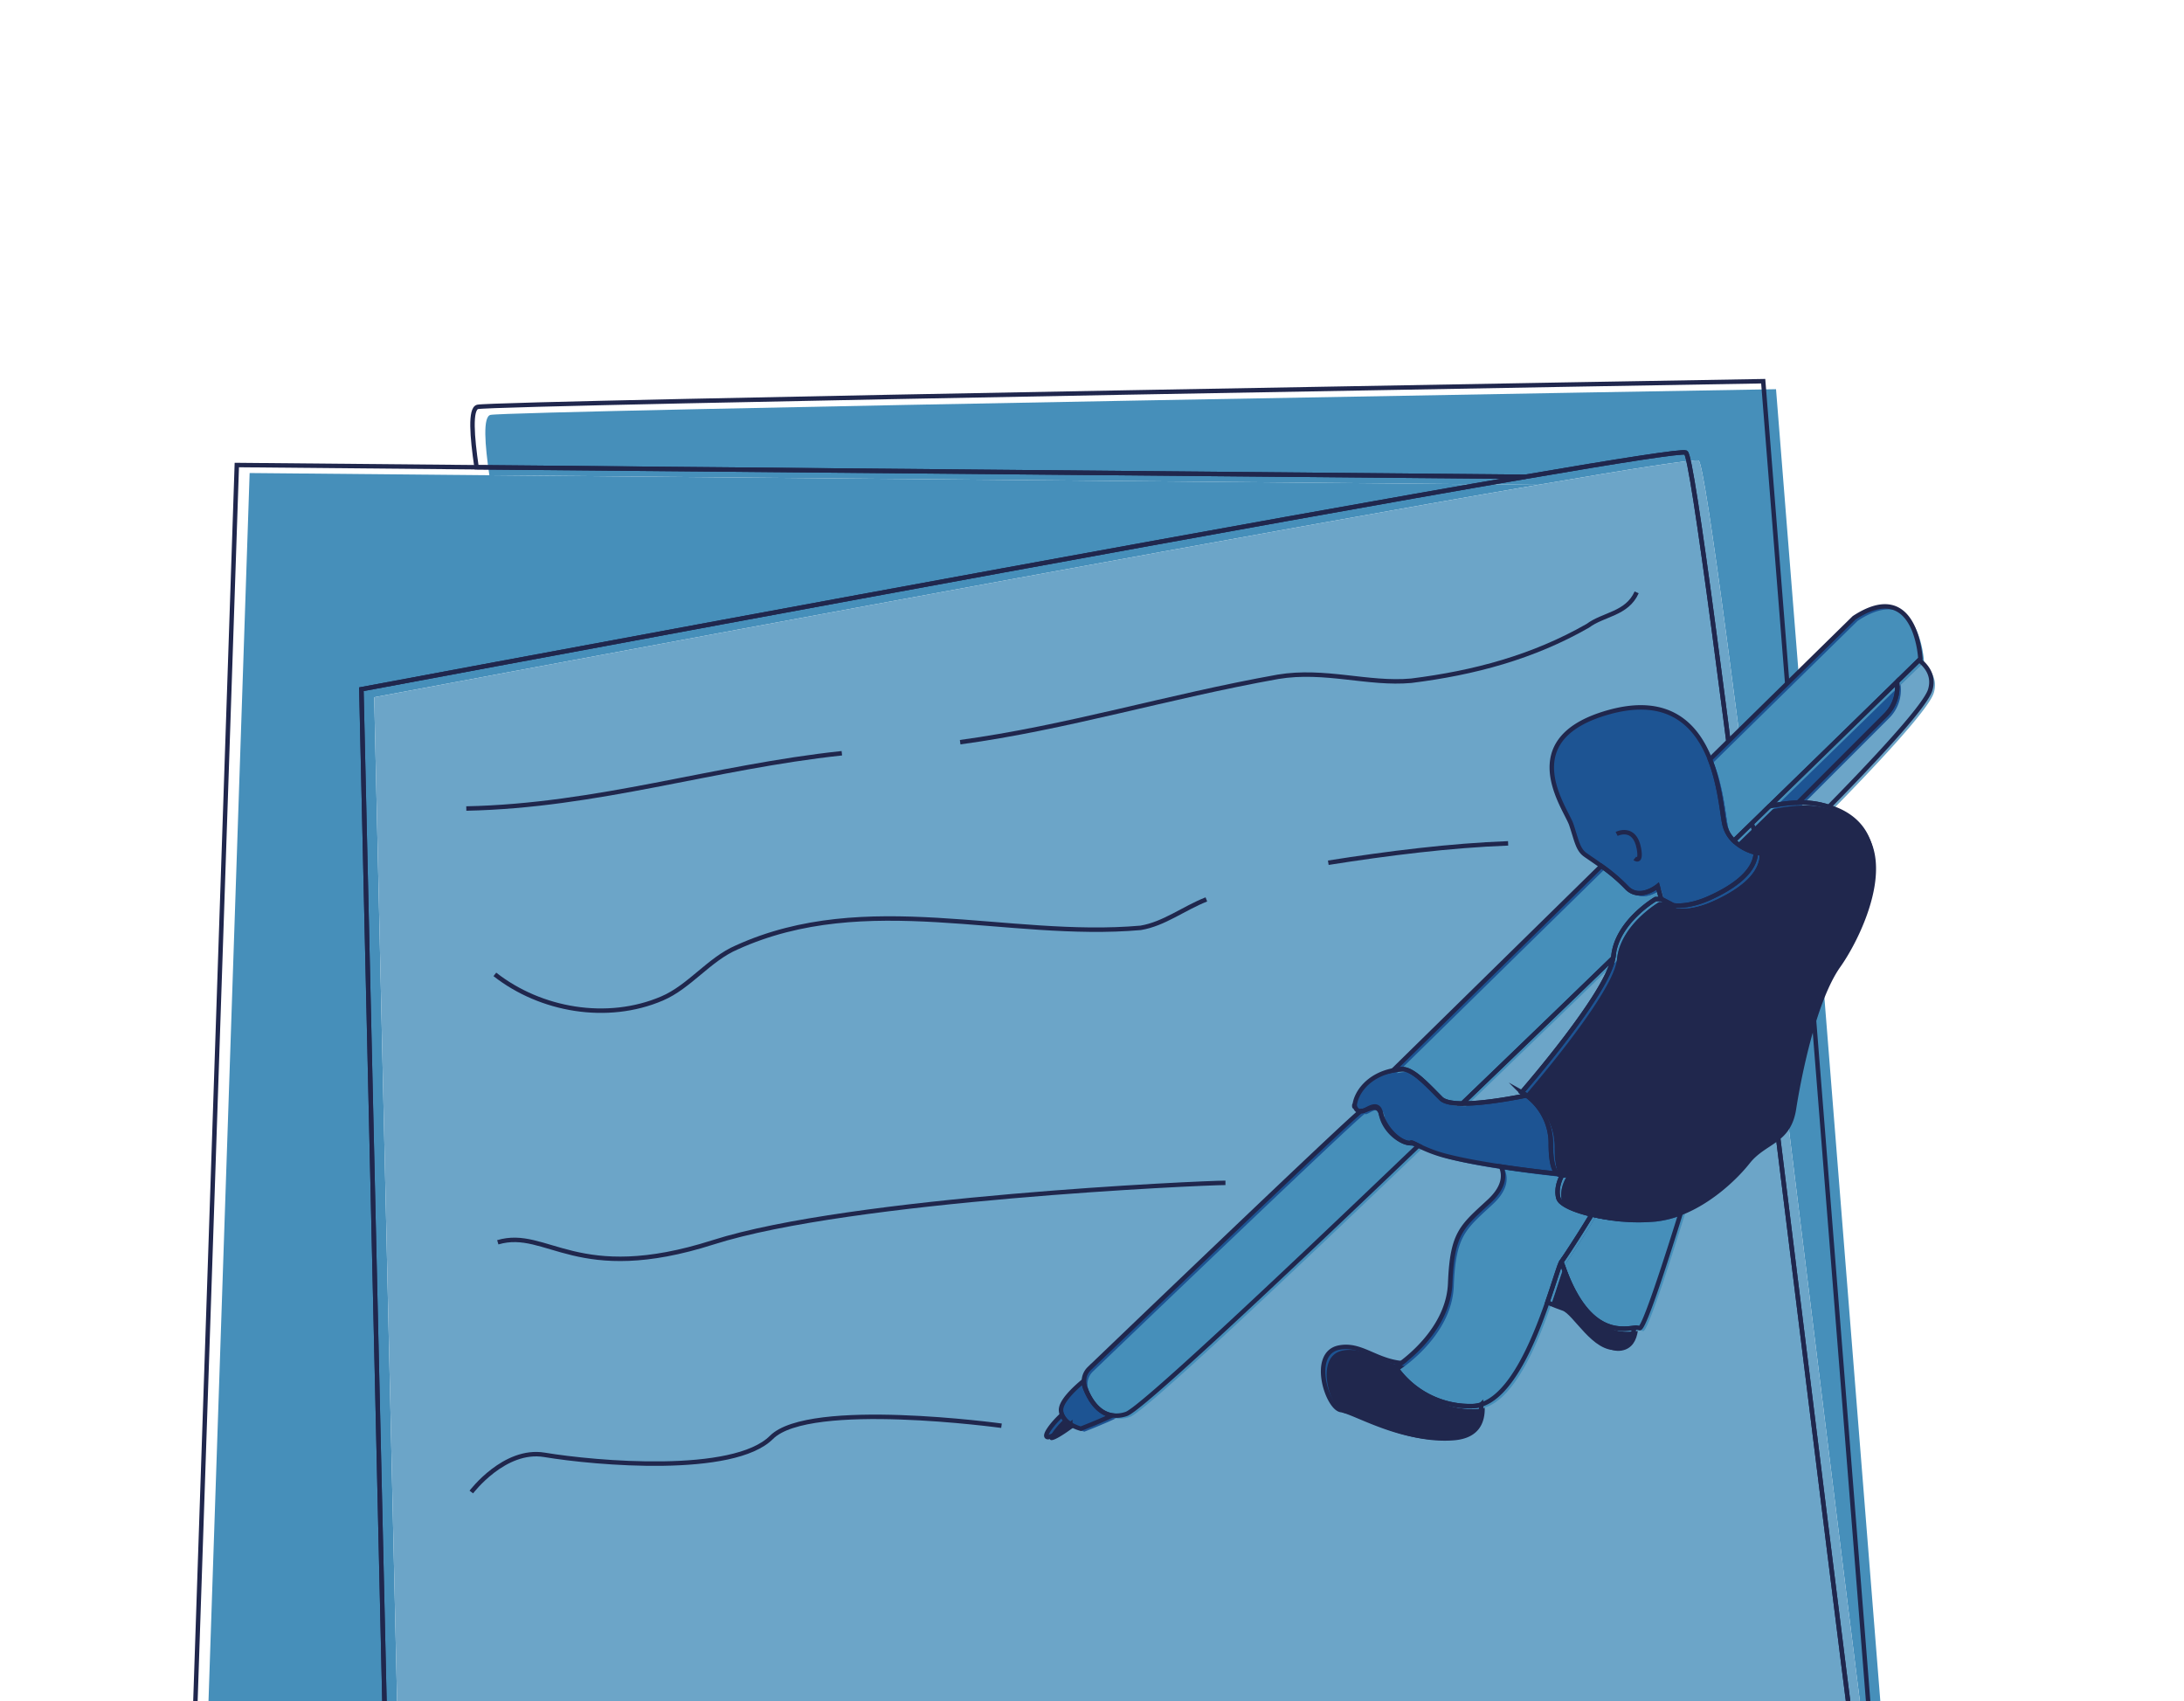 <svg id="Layer_1" data-name="Layer 1" xmlns="http://www.w3.org/2000/svg" xmlns:xlink="http://www.w3.org/1999/xlink" viewBox="0 0 736.242 573.437"><defs><style>.cls-1,.cls-5{fill:none;}.cls-2{clip-path:url(#clip-path);}.cls-3{fill:#468fba;}.cls-4{fill:#6ca5c8;}.cls-5{stroke:#20274d;stroke-miterlimit:10;stroke-width:1.5px;}.cls-6{fill:#1d5493;}.cls-7{fill:#20274d;}</style><clipPath id="clip-path"><rect class="cls-1" x="-753.799" y="-0.712" width="1492.057" height="574.862"/></clipPath></defs><g class="cls-2"><path class="cls-3" d="M518.487,163.426c32.094-5.504,52.946-8.766,54.136-8.171,4.571,2.285,46.458,363.741,66.252,510.079h2.303L598.711,131.195s-427.781,7.263-433.38,8.663c-2.598.649-1.879,10.043-.363,20.342C270.549,161.174,450.016,162.825,518.487,163.426Z"/><path class="cls-3" d="M135.949,665.334l-9.807-430.301s17.474-3.273,45.491-8.49c82.848-15.428,257.974-47.874,346.853-63.117-67.513-.592-242.939-2.205-349.045-3.184-1.505-.014-85.288-.788-85.288-.788L67.21,665.334Z"/><path class="cls-4" d="M638.875,665.334c-19.795-146.338-61.682-507.794-66.252-510.079-1.19-.595-22.042,2.667-54.136,8.171-88.879,15.243-264.005,47.689-346.853,63.117-28.018,5.217-45.491,8.49-45.491,8.49l9.807,430.301Z"/><path class="cls-5" d="M514.166,160.726c32.094-5.504,52.946-8.766,54.136-8.171,4.571,2.285,46.458,363.741,66.252,510.079h2.303L594.39,128.495s-427.781,7.263-433.38,8.663c-2.598.649-1.879,10.043-.363,20.342C266.228,158.474,445.695,160.126,514.166,160.726Z"/><path class="cls-5" d="M131.628,662.634l-9.807-430.301s17.474-3.273,45.491-8.49c82.848-15.428,257.974-47.874,346.853-63.117-67.513-.592-242.939-2.205-349.045-3.184-1.505-.014-85.288-.788-85.288-.788L62.889,662.634Z"/><path class="cls-5" d="M634.554,662.634C614.759,516.296,572.872,154.84,568.302,152.555c-1.19-.595-22.042,2.667-54.136,8.171-88.879,15.243-264.005,47.689-346.853,63.117-28.018,5.217-45.491,8.49-45.491,8.49l9.807,430.301Z"/><path class="cls-6" d="M606.301,270.535l29.52-29.52a13.354,13.354,0,0,0,3.792-11.198c-8.704,8.51-24.024,23.473-43.029,41.975A51.121,51.121,0,0,1,606.301,270.535Z"/><path class="cls-6" d="M647.076,222.516c-.973.953-3.554,3.479-7.463,7.301a13.354,13.354,0,0,1-3.792,11.198L606.301,270.535a31.224,31.224,0,0,1,6.845.534,34.851,34.851,0,0,1,3.518.909c12.435-12.646,32.343-33.528,34.14-39.37C652.265,227.862,649.672,224.537,647.076,222.516Z"/><path class="cls-6" d="M526.496,425.32c-.655.873-2.258,6.541-4.75,13.71,2.251.91,4.253,1.69,5.408,2.075,3.946,1.315,10.523,14.47,18.416,13.154,3.65-.608,5.037-3.608,5.487-6.657C546.468,448.098,534.838,450.344,526.496,425.32Z"/><path class="cls-6" d="M557.123,410.764a65.19,65.19,0,0,1-20.408-1.367c-1.311,2.17-2.676,4.367-3.972,6.418-2.944,4.658-5.524,8.541-6.247,9.505,8.342,25.024,19.972,22.779,24.561,22.282a3.114,3.114,0,0,1,1.748.08c1.369.913,9.389-24.144,14.17-39.568A34.533,34.533,0,0,1,557.123,410.764Z"/><path class="cls-6" d="M470.59,460.836s.741-.469,1.916-1.349c-8.91-.958-13.694-6.688-20.99-5.228-9.865,1.973-3.946,20.389.658,21.047,4.604.658,20.389,10.523,36.832,9.208,8.609-.689,10.543-6.064,10.436-11.03a10.557,10.557,0,0,1-3.201.507A30.506,30.506,0,0,1,470.59,460.836Z"/><path class="cls-6" d="M526.511,405.293a3.145,3.145,0,0,1-1.038-1.442c-1.091-4.001,1.455-8.003,1.455-8.003a1.649,1.649,0,0,1-1.656-.169c-3.248-.341-10.863-1.187-19.113-2.435,1.143,2.54,1.416,6.657-4,11.686-9.208,8.55-12.497,10.524-13.154,27.624-.524,13.625-11.896,23.485-16.5,26.933-1.174.88-1.916,1.349-1.916,1.349a30.506,30.506,0,0,0,25.651,13.154,10.557,10.557,0,0,0,3.201-.507c10.224-3.236,17.753-21.359,22.305-34.454,2.492-7.169,4.095-12.837,4.75-13.71.723-.964,3.303-4.847,6.247-9.505,1.296-2.05,2.661-4.248,3.972-6.418C532.027,408.321,528.273,406.835,526.511,405.293Z"/><path class="cls-6" d="M485.908,370.311c1.17,1.17,3.832,1.631,7.171,1.663,16.881-16.217,34.201-32.937,50.86-49.066.028-.181.071-.373.087-.545,1.091-11.641,14.188-19.281,14.188-19.281s.739-.021,1.935-.052l-1.208-4.314s-6.184,5.093-10.55.364a58.02,58.02,0,0,0-8.447-7.169l-70.203,68.909a26.194,26.194,0,0,1,2.821-.411C476.251,360.075,481.173,365.576,485.908,370.311Z"/><path class="cls-6" d="M625.154,208.273l-48.591,47.696c3.189,8.093,3.992,16.78,4.706,20.856.054.309.109.589.163.843.022.102.043.221.066.314a11.15,11.15,0,0,0,3.127,5.447q3.058-2.974,6.022-5.857,3.025-2.943,5.938-5.779c19.006-18.503,34.325-33.465,43.029-41.975,3.909-3.822,6.49-6.348,7.463-7.301.289-.283.44-.431.44-.431S646.201,194.461,625.154,208.273Z"/><path class="cls-6" d="M616.664,271.978a34.851,34.851,0,0,0-3.518-.909,31.224,31.224,0,0,0-6.845-.534,51.121,51.121,0,0,0-9.717,1.257q-2.914,2.837-5.938,5.779-2.961,2.881-6.022,5.857a16.786,16.786,0,0,0,7.423,4.011c-.366,6.762-8.076,11.87-15.66,15.281-7.511,3.378-12.163,2.435-12.163,2.435l-4.074-2.125c-1.196.031-1.935.052-1.935.052s-13.097,7.639-14.188,19.281c-.016.171-.059.363-.087.545-1.897,12.112-30.835,45.293-30.835,45.293a14.195,14.195,0,0,1,1.626,1.059,20.021,20.021,0,0,1,8.197,16.403c0,.484.008.938.02,1.378.156,5.838,1.302,7.943,2.326,8.639a1.649,1.649,0,0,0,1.656.169s-2.547,4.002-1.455,8.003a3.145,3.145,0,0,0,1.038,1.442c1.762,1.542,5.515,3.028,10.204,4.103a65.19,65.19,0,0,0,20.408,1.367,34.533,34.533,0,0,0,9.852-2.65c9.636-4.093,17.683-11.783,21.798-16.995,5.457-6.912,13.824-6.548,15.643-18.189,1.819-11.641,6.912-36.743,14.915-48.02C627.016,314.081,643.353,280.252,616.664,271.978Z"/><path class="cls-6" d="M584.624,283.428a11.15,11.15,0,0,1-3.127-5.447c-.022-.093-.044-.212-.066-.314-.054-.254-.109-.534-.163-.843-.714-4.076-1.517-12.762-4.706-20.856-4.509-11.445-13.791-21.664-34.355-15.822-32.013,9.095-14.188,32.377-12.369,37.834,1.819,5.457,2.183,8.367,4.729,10.186,1.132.808,3.128,2.122,5.377,3.744a58.02,58.02,0,0,1,8.447,7.169c4.366,4.729,10.55-.364,10.55-.364l1.208,4.314,4.074,2.125s4.651.943,12.163-2.435c7.584-3.411,15.294-8.519,15.66-15.281A16.786,16.786,0,0,1,584.624,283.428Z"/><path class="cls-6" d="M522.947,387.041c-.012-.44-.02-.894-.02-1.378a20.021,20.021,0,0,0-8.197-16.403c-5.679,1.144-15.006,2.778-21.651,2.715-3.339-.032-6.001-.492-7.171-1.663-4.735-4.735-9.657-10.237-13.345-9.901a26.194,26.194,0,0,0-2.821.411c-8.622,1.739-12.549,7.771-12.942,11.801-.131,1.341-.2-.799,0,0,1.337,5.348,7.153-2.741,8.875,2.855s6.726,9.836,9.739,9.836c.67,0-.342-.736,2.855.865a46.817,46.817,0,0,0,9.361,3.504c5.408,1.396,12.157,2.598,18.53,3.562,8.25,1.248,15.865,2.094,19.113,2.435C524.249,394.984,523.103,392.878,522.947,387.041Z"/><path class="cls-6" d="M475.415,385.313c-3.013,0-8.72-4.071-9.739-9.836-.978-5.534-5.914-.035-6.619-1.022-.479-.67-91.774,86.937-91.774,86.937a5.912,5.912,0,0,0-1.763,4.039,5.835,5.835,0,0,0,.363,2.259c1.378,3.645,4.178,8.676,9.199,9.421a10.111,10.111,0,0,0,4.744-.49c4.708-1.569,47.999-42.139,98.445-90.443C475.073,384.578,476.085,385.313,475.415,385.313Z"/><path class="cls-6" d="M358.143,476.916c-3.086,2.778-6.378,7.092-4.947,7.501,1.112.318,4.97-2.31,7.754-4.362A6.747,6.747,0,0,1,358.143,476.916Z"/><path class="cls-6" d="M365.883,467.69a5.835,5.835,0,0,1-.363-2.259c-3.31,2.73-7.867,7.044-7.703,10.001a4.822,4.822,0,0,0,.326,1.484,6.747,6.747,0,0,0,2.807,3.139,13.379,13.379,0,0,0,3.541,1.538s5.809-2.228,10.59-4.482C370.061,476.366,367.261,471.336,365.883,467.69Z"/><path class="cls-6" d="M592.047,287.439s1.427-2.91-1.401-9.868"/><path class="cls-4" d="M648.149,223.523c-.973.953-3.554,3.479-7.463,7.301a13.354,13.354,0,0,1-3.792,11.198l-29.52,29.52a31.224,31.224,0,0,1,6.845.534,34.849,34.849,0,0,1,3.518.909c12.435-12.646,32.343-33.528,34.14-39.37C653.337,228.87,650.745,225.544,648.149,223.523Z"/><path class="cls-7" d="M527.569,426.327c-.655.873-2.258,6.541-4.75,13.71,2.251.91,4.253,1.69,5.408,2.075,3.946,1.315,10.523,14.47,18.416,13.154,3.65-.608,5.037-3.608,5.487-6.657C547.541,449.106,535.91,451.351,527.569,426.327Z"/><path class="cls-3" d="M558.195,411.771a65.19,65.19,0,0,1-20.408-1.367c-1.311,2.17-2.676,4.367-3.972,6.418-2.944,4.658-5.524,8.541-6.248,9.505,8.342,25.024,19.972,22.779,24.561,22.282a3.114,3.114,0,0,1,1.748.08c1.369.913,9.389-24.144,14.17-39.568A34.533,34.533,0,0,1,558.195,411.771Z"/><path class="cls-7" d="M471.663,461.843s.741-.469,1.915-1.349c-8.91-.958-13.694-6.688-20.99-5.228-9.865,1.973-3.946,20.389.658,21.047,4.604.658,20.389,10.523,36.832,9.208,8.609-.689,10.543-6.064,10.436-11.03a10.557,10.557,0,0,1-3.201.507A30.506,30.506,0,0,1,471.663,461.843Z"/><path class="cls-3" d="M527.584,406.3a3.145,3.145,0,0,1-1.038-1.442c-1.091-4.001,1.455-8.003,1.455-8.003a1.649,1.649,0,0,1-1.656-.169c-3.248-.341-10.863-1.187-19.113-2.435,1.143,2.54,1.416,6.657-4,11.686-9.208,8.55-12.497,10.524-13.154,27.624-.524,13.625-11.896,23.485-16.5,26.933-1.174.88-1.915,1.349-1.915,1.349a30.506,30.506,0,0,0,25.651,13.154,10.557,10.557,0,0,0,3.201-.507c10.224-3.236,17.753-21.359,22.305-34.454,2.492-7.169,4.095-12.837,4.75-13.71.723-.964,3.303-4.847,6.248-9.505,1.296-2.05,2.661-4.248,3.972-6.418C533.099,409.328,529.346,407.843,527.584,406.3Z"/><path class="cls-3" d="M486.981,371.318c1.17,1.17,3.832,1.631,7.171,1.663,16.881-16.217,34.201-32.937,50.86-49.066.028-.181.071-.373.087-.545,1.091-11.641,14.188-19.281,14.188-19.281s.739-.021,1.935-.052L560.014,299.724s-6.184,5.093-10.55.364a58.019,58.019,0,0,0-8.447-7.169l-70.203,68.909a26.193,26.193,0,0,1,2.821-.411C477.324,361.082,482.246,366.583,486.981,371.318Z"/><path class="cls-3" d="M626.226,209.28l-48.591,47.696c3.189,8.093,3.992,16.78,4.706,20.856.054.309.109.589.163.843.022.102.043.221.066.314a11.15,11.15,0,0,0,3.127,5.447q3.058-2.974,6.022-5.857,3.025-2.943,5.938-5.779c19.006-18.503,34.325-33.465,43.029-41.975,3.909-3.822,6.49-6.348,7.463-7.301.289-.283.44-.431.44-.431S647.273,195.468,626.226,209.28Z"/><path class="cls-7" d="M617.737,272.986a34.849,34.849,0,0,0-3.518-.909,31.224,31.224,0,0,0-6.845-.534,51.121,51.121,0,0,0-9.717,1.257q-2.914,2.837-5.938,5.779-2.961,2.881-6.022,5.857a16.786,16.786,0,0,0,7.423,4.011c-.366,6.762-8.076,11.87-15.66,15.281-7.511,3.378-12.163,2.435-12.163,2.435l-4.074-2.125c-1.196.031-1.935.052-1.935.052s-13.097,7.639-14.188,19.281c-.016.171-.059.363-.087.545-1.897,12.112-30.835,45.293-30.835,45.293a14.196,14.196,0,0,1,1.626,1.059,20.021,20.021,0,0,1,8.197,16.403c0,.484.008.938.02,1.378.156,5.838,1.302,7.943,2.326,8.639a1.649,1.649,0,0,0,1.656.169s-2.547,4.002-1.455,8.003a3.145,3.145,0,0,0,1.038,1.442c1.762,1.542,5.515,3.028,10.204,4.103a65.19,65.19,0,0,0,20.408,1.367,34.533,34.533,0,0,0,9.852-2.65c9.636-4.093,17.683-11.783,21.797-16.995,5.457-6.912,13.824-6.548,15.643-18.189,1.819-11.641,6.912-36.743,14.915-48.02C628.088,315.088,644.426,281.259,617.737,272.986Z"/><path class="cls-6" d="M585.697,284.435a11.15,11.15,0,0,1-3.127-5.447c-.022-.093-.044-.212-.066-.314-.054-.254-.109-.534-.163-.843-.714-4.076-1.517-12.762-4.706-20.856-4.509-11.445-13.791-21.664-34.355-15.822-32.013,9.095-14.188,32.377-12.369,37.834,1.819,5.457,2.183,8.367,4.729,10.186,1.132.808,3.128,2.122,5.377,3.744a58.019,58.019,0,0,1,8.447,7.169c4.366,4.729,10.55-.364,10.55-.364l1.208,4.314,4.074,2.125s4.651.943,12.163-2.435c7.584-3.411,15.294-8.519,15.66-15.281A16.786,16.786,0,0,1,585.697,284.435Z"/><path class="cls-6" d="M524.019,388.048c-.012-.44-.02-.894-.02-1.378a20.021,20.021,0,0,0-8.197-16.403c-5.679,1.144-15.006,2.778-21.651,2.715-3.339-.032-6.001-.492-7.171-1.663-4.735-4.735-9.657-10.237-13.345-9.901a26.193,26.193,0,0,0-2.821.411c-8.622,1.739-12.549,7.771-12.942,11.801-.131,1.341-.2-.799,0,0,1.337,5.348,7.153-2.741,8.875,2.855s6.726,9.836,9.739,9.836c.67,0-.342-.736,2.855.865a46.817,46.817,0,0,0,9.361,3.504c5.408,1.396,12.157,2.598,18.53,3.562,8.25,1.248,15.865,2.094,19.113,2.435C525.322,395.991,524.175,393.886,524.019,388.048Z"/><path class="cls-3" d="M476.487,386.321c-3.013,0-8.72-4.071-9.739-9.836-.978-5.534-5.914-.035-6.619-1.022-.479-.67-91.774,86.937-91.774,86.937a5.912,5.912,0,0,0-1.763,4.039,5.835,5.835,0,0,0,.363,2.259c1.378,3.645,4.178,8.676,9.199,9.421a10.111,10.111,0,0,0,4.744-.49c4.708-1.569,47.999-42.139,98.445-90.443C476.145,385.585,477.158,386.321,476.487,386.321Z"/><path class="cls-7" d="M359.216,477.923c-3.086,2.778-6.378,7.092-4.947,7.501,1.112.318,4.97-2.31,7.754-4.362A6.747,6.747,0,0,1,359.216,477.923Z"/><path class="cls-6" d="M366.955,468.698a5.835,5.835,0,0,1-.363-2.259c-3.31,2.73-7.867,7.044-7.703,10.001a4.822,4.822,0,0,0,.326,1.484,6.747,6.747,0,0,0,2.807,3.139,13.379,13.379,0,0,0,3.541,1.538s5.809-2.228,10.59-4.482C371.133,477.373,368.334,472.343,366.955,468.698Z"/><path class="cls-5" d="M470.455,460.836s.741-.469,1.915-1.349c-8.91-.958-13.694-6.688-20.99-5.228-9.865,1.973-3.946,20.389.658,21.047,4.604.658,20.389,10.523,36.832,9.208,8.609-.689,10.543-6.064,10.436-11.03a10.557,10.557,0,0,1-3.201.507A30.506,30.506,0,0,1,470.455,460.836Z"/><path class="cls-5" d="M526.376,405.293a3.145,3.145,0,0,1-1.038-1.442c-1.091-4.001,1.455-8.003,1.455-8.003a1.648,1.648,0,0,1-1.656-.169c-3.248-.341-10.863-1.187-19.113-2.435,1.143,2.54,1.416,6.657-4,11.686-9.208,8.55-12.497,10.523-13.154,27.624-.524,13.625-11.896,23.485-16.5,26.933-1.174.88-1.915,1.349-1.915,1.349a30.506,30.506,0,0,0,25.651,13.155,10.557,10.557,0,0,0,3.201-.507c10.224-3.236,17.753-21.359,22.305-34.454,2.492-7.169,4.095-12.837,4.75-13.71.723-.964,3.303-4.847,6.248-9.505,1.296-2.05,2.661-4.248,3.972-6.418C531.891,408.321,528.138,406.835,526.376,405.293Z"/><path class="cls-5" d="M606.166,270.535,635.686,241.015a13.354,13.354,0,0,0,3.792-11.198c-8.704,8.51-24.024,23.473-43.029,41.975A51.121,51.121,0,0,1,606.166,270.535Z"/><path class="cls-5" d="M514.595,369.259a14.196,14.196,0,0,0-1.626-1.059s28.938-33.181,30.835-45.293c-16.659,16.129-33.979,32.849-50.86,49.066C499.589,372.037,508.916,370.403,514.595,369.259Z"/><path class="cls-5" d="M646.941,222.516c-.973.953-3.554,3.479-7.463,7.301a13.354,13.354,0,0,1-3.792,11.198l-29.52,29.52a31.223,31.223,0,0,1,6.845.534,34.847,34.847,0,0,1,3.518.909c12.435-12.646,32.343-33.528,34.14-39.37C652.13,227.863,649.537,224.537,646.941,222.516Z"/><path class="cls-5" d="M526.361,425.32c-.655.873-2.258,6.541-4.75,13.71,2.251.91,4.253,1.69,5.408,2.075,3.946,1.315,10.523,14.47,18.416,13.154,3.65-.608,5.037-3.608,5.487-6.657C546.333,448.099,534.702,450.344,526.361,425.32Z"/><path class="cls-5" d="M556.988,410.764a65.19,65.19,0,0,1-20.408-1.367c-1.311,2.17-2.676,4.368-3.972,6.418-2.944,4.658-5.524,8.541-6.248,9.505,8.342,25.024,19.972,22.779,24.561,22.282a3.114,3.114,0,0,1,1.748.08c1.369.913,9.389-24.144,14.17-39.568A34.533,34.533,0,0,1,556.988,410.764Z"/><path class="cls-5" d="M485.773,370.311c1.17,1.17,3.832,1.631,7.171,1.663,16.881-16.217,34.201-32.937,50.86-49.066.028-.181.071-.373.087-.545,1.091-11.641,14.188-19.281,14.188-19.281s.739-.021,1.935-.052l-1.208-4.314s-6.184,5.093-10.55.364a58.019,58.019,0,0,0-8.447-7.169l-70.203,68.909a26.193,26.193,0,0,1,2.821-.411C476.116,360.075,481.038,365.576,485.773,370.311Z"/><path class="cls-5" d="M625.018,208.273l-48.591,47.696c3.189,8.093,3.992,16.78,4.706,20.856.054.309.109.589.163.843.022.102.043.221.066.314a11.15,11.15,0,0,0,3.127,5.447q3.058-2.974,6.022-5.857,3.025-2.943,5.938-5.779c19.006-18.503,34.325-33.465,43.029-41.975,3.909-3.822,6.49-6.348,7.463-7.301.289-.283.44-.431.44-.431S646.065,194.461,625.018,208.273Z"/><path class="cls-5" d="M616.529,271.979a34.847,34.847,0,0,0-3.518-.909,31.223,31.223,0,0,0-6.845-.534,51.121,51.121,0,0,0-9.717,1.257q-2.914,2.837-5.938,5.779-2.961,2.881-6.022,5.857a16.786,16.786,0,0,0,7.423,4.011c-.366,6.762-8.076,11.87-15.66,15.281-7.511,3.378-12.163,2.435-12.163,2.435l-4.074-2.125c-1.196.031-1.935.052-1.935.052s-13.097,7.639-14.188,19.281c-.016.171-.059.363-.087.545-1.897,12.112-30.835,45.293-30.835,45.293a14.196,14.196,0,0,1,1.626,1.059,20.021,20.021,0,0,1,8.197,16.403c0,.484.008.938.02,1.378.156,5.838,1.302,7.943,2.326,8.639a1.648,1.648,0,0,0,1.656.169s-2.547,4.002-1.455,8.003a3.145,3.145,0,0,0,1.038,1.442c1.762,1.542,5.515,3.028,10.204,4.103a65.19,65.19,0,0,0,20.408,1.367,34.533,34.533,0,0,0,9.852-2.65c9.636-4.093,17.683-11.783,21.797-16.995,5.457-6.912,13.824-6.548,15.643-18.189,1.819-11.641,6.912-36.743,14.915-48.02C626.88,314.081,643.218,280.252,616.529,271.979Z"/><path class="cls-5" d="M584.489,283.428a11.15,11.15,0,0,1-3.127-5.447c-.022-.093-.044-.212-.066-.314-.054-.254-.109-.534-.163-.843-.714-4.076-1.517-12.762-4.706-20.856-4.509-11.445-13.791-21.664-34.355-15.822-32.013,9.095-14.188,32.377-12.369,37.834,1.819,5.457,2.183,8.367,4.729,10.186,1.132.808,3.128,2.122,5.377,3.744a58.019,58.019,0,0,1,8.447,7.169c4.366,4.729,10.55-.364,10.55-.364l1.208,4.314,4.074,2.125s4.651.943,12.163-2.435c7.584-3.411,15.294-8.519,15.66-15.281A16.786,16.786,0,0,1,584.489,283.428Z"/><path class="cls-5" d="M522.812,387.041c-.012-.44-.02-.894-.02-1.378a20.021,20.021,0,0,0-8.197-16.403c-5.679,1.144-15.006,2.778-21.651,2.715-3.339-.032-6.001-.492-7.171-1.663-4.735-4.735-9.657-10.237-13.345-9.901a26.193,26.193,0,0,0-2.821.411c-8.622,1.739-12.549,7.771-12.942,11.801-.131,1.341-.2-.799,0,0,1.337,5.348,7.153-2.741,8.875,2.855s6.726,9.836,9.739,9.836c.67,0-.342-.736,2.855.865a46.817,46.817,0,0,0,9.361,3.504c5.408,1.396,12.157,2.598,18.53,3.562,8.25,1.248,15.865,2.094,19.113,2.435C524.114,394.984,522.967,392.879,522.812,387.041Z"/><path class="cls-5" d="M475.28,385.314c-3.013,0-8.72-4.071-9.739-9.836-.978-5.534-5.914-.035-6.619-1.022-.479-.67-91.774,86.937-91.774,86.937a5.912,5.912,0,0,0-1.763,4.039,5.835,5.835,0,0,0,.363,2.259c1.378,3.645,4.178,8.676,9.199,9.421a10.111,10.111,0,0,0,4.744-.49c4.708-1.569,47.999-42.139,98.445-90.443C474.938,384.578,475.95,385.314,475.28,385.314Z"/><path class="cls-5" d="M358.008,476.916c-3.086,2.778-6.378,7.092-4.947,7.501,1.112.318,4.97-2.31,7.754-4.362A6.747,6.747,0,0,1,358.008,476.916Z"/><path class="cls-5" d="M365.748,467.691a5.835,5.835,0,0,1-.363-2.259c-3.31,2.73-7.867,7.044-7.703,10.001a4.822,4.822,0,0,0,.326,1.484,6.747,6.747,0,0,0,2.807,3.139,13.379,13.379,0,0,0,3.541,1.538s5.809-2.228,10.59-4.482C369.926,476.366,367.126,471.336,365.748,467.691Z"/><path class="cls-5" d="M525.138,395.68s39.372-8.345,46.238-29.801"/><path class="cls-5" d="M544.975,281.103s6.074-3.078,7.519,4.958c.932,5.183-1.392,3.282-1.392,3.282"/><path class="cls-5" d="M591.911,287.44s1.427-2.91-1.401-9.868"/><path class="cls-5" d="M323.681,250.179c35.711-4.844,70.089-15.421,107.11-22.032,15.866-2.644,30.41,2.644,44.955,1.322,21.155-2.644,40.988-7.933,59.499-18.511,5.289-3.967,13.222-3.967,16.482-11.28"/><path class="cls-5" d="M157.195,272.542c44.273-.916,83.2-13.985,126.598-18.635"/><path class="cls-5" d="M337.612,480.592s-64.743-8.872-77.541,3.926-59.056,8.795-76.56,5.889c-13.474-2.237-24.621,12.535-24.621,12.535"/><path class="cls-5" d="M413.108,398.721c-7.852,0-126.536,5.311-172.668,20.035s-55.948-4.908-72.634,0"/><path class="cls-5" d="M406.675,303.18c-7.616,2.977-14.227,8.265-22.161,9.587-44.955,3.967-92.554-13.222-136.186,6.611-9.255,3.967-15.866,13.222-25.122,17.189-18.511,7.933-40.988,3.967-56.382-8.113"/><path class="cls-5" d="M508.399,284.285c-19.431.716-40.587,3.361-60.621,6.532"/></g></svg>
